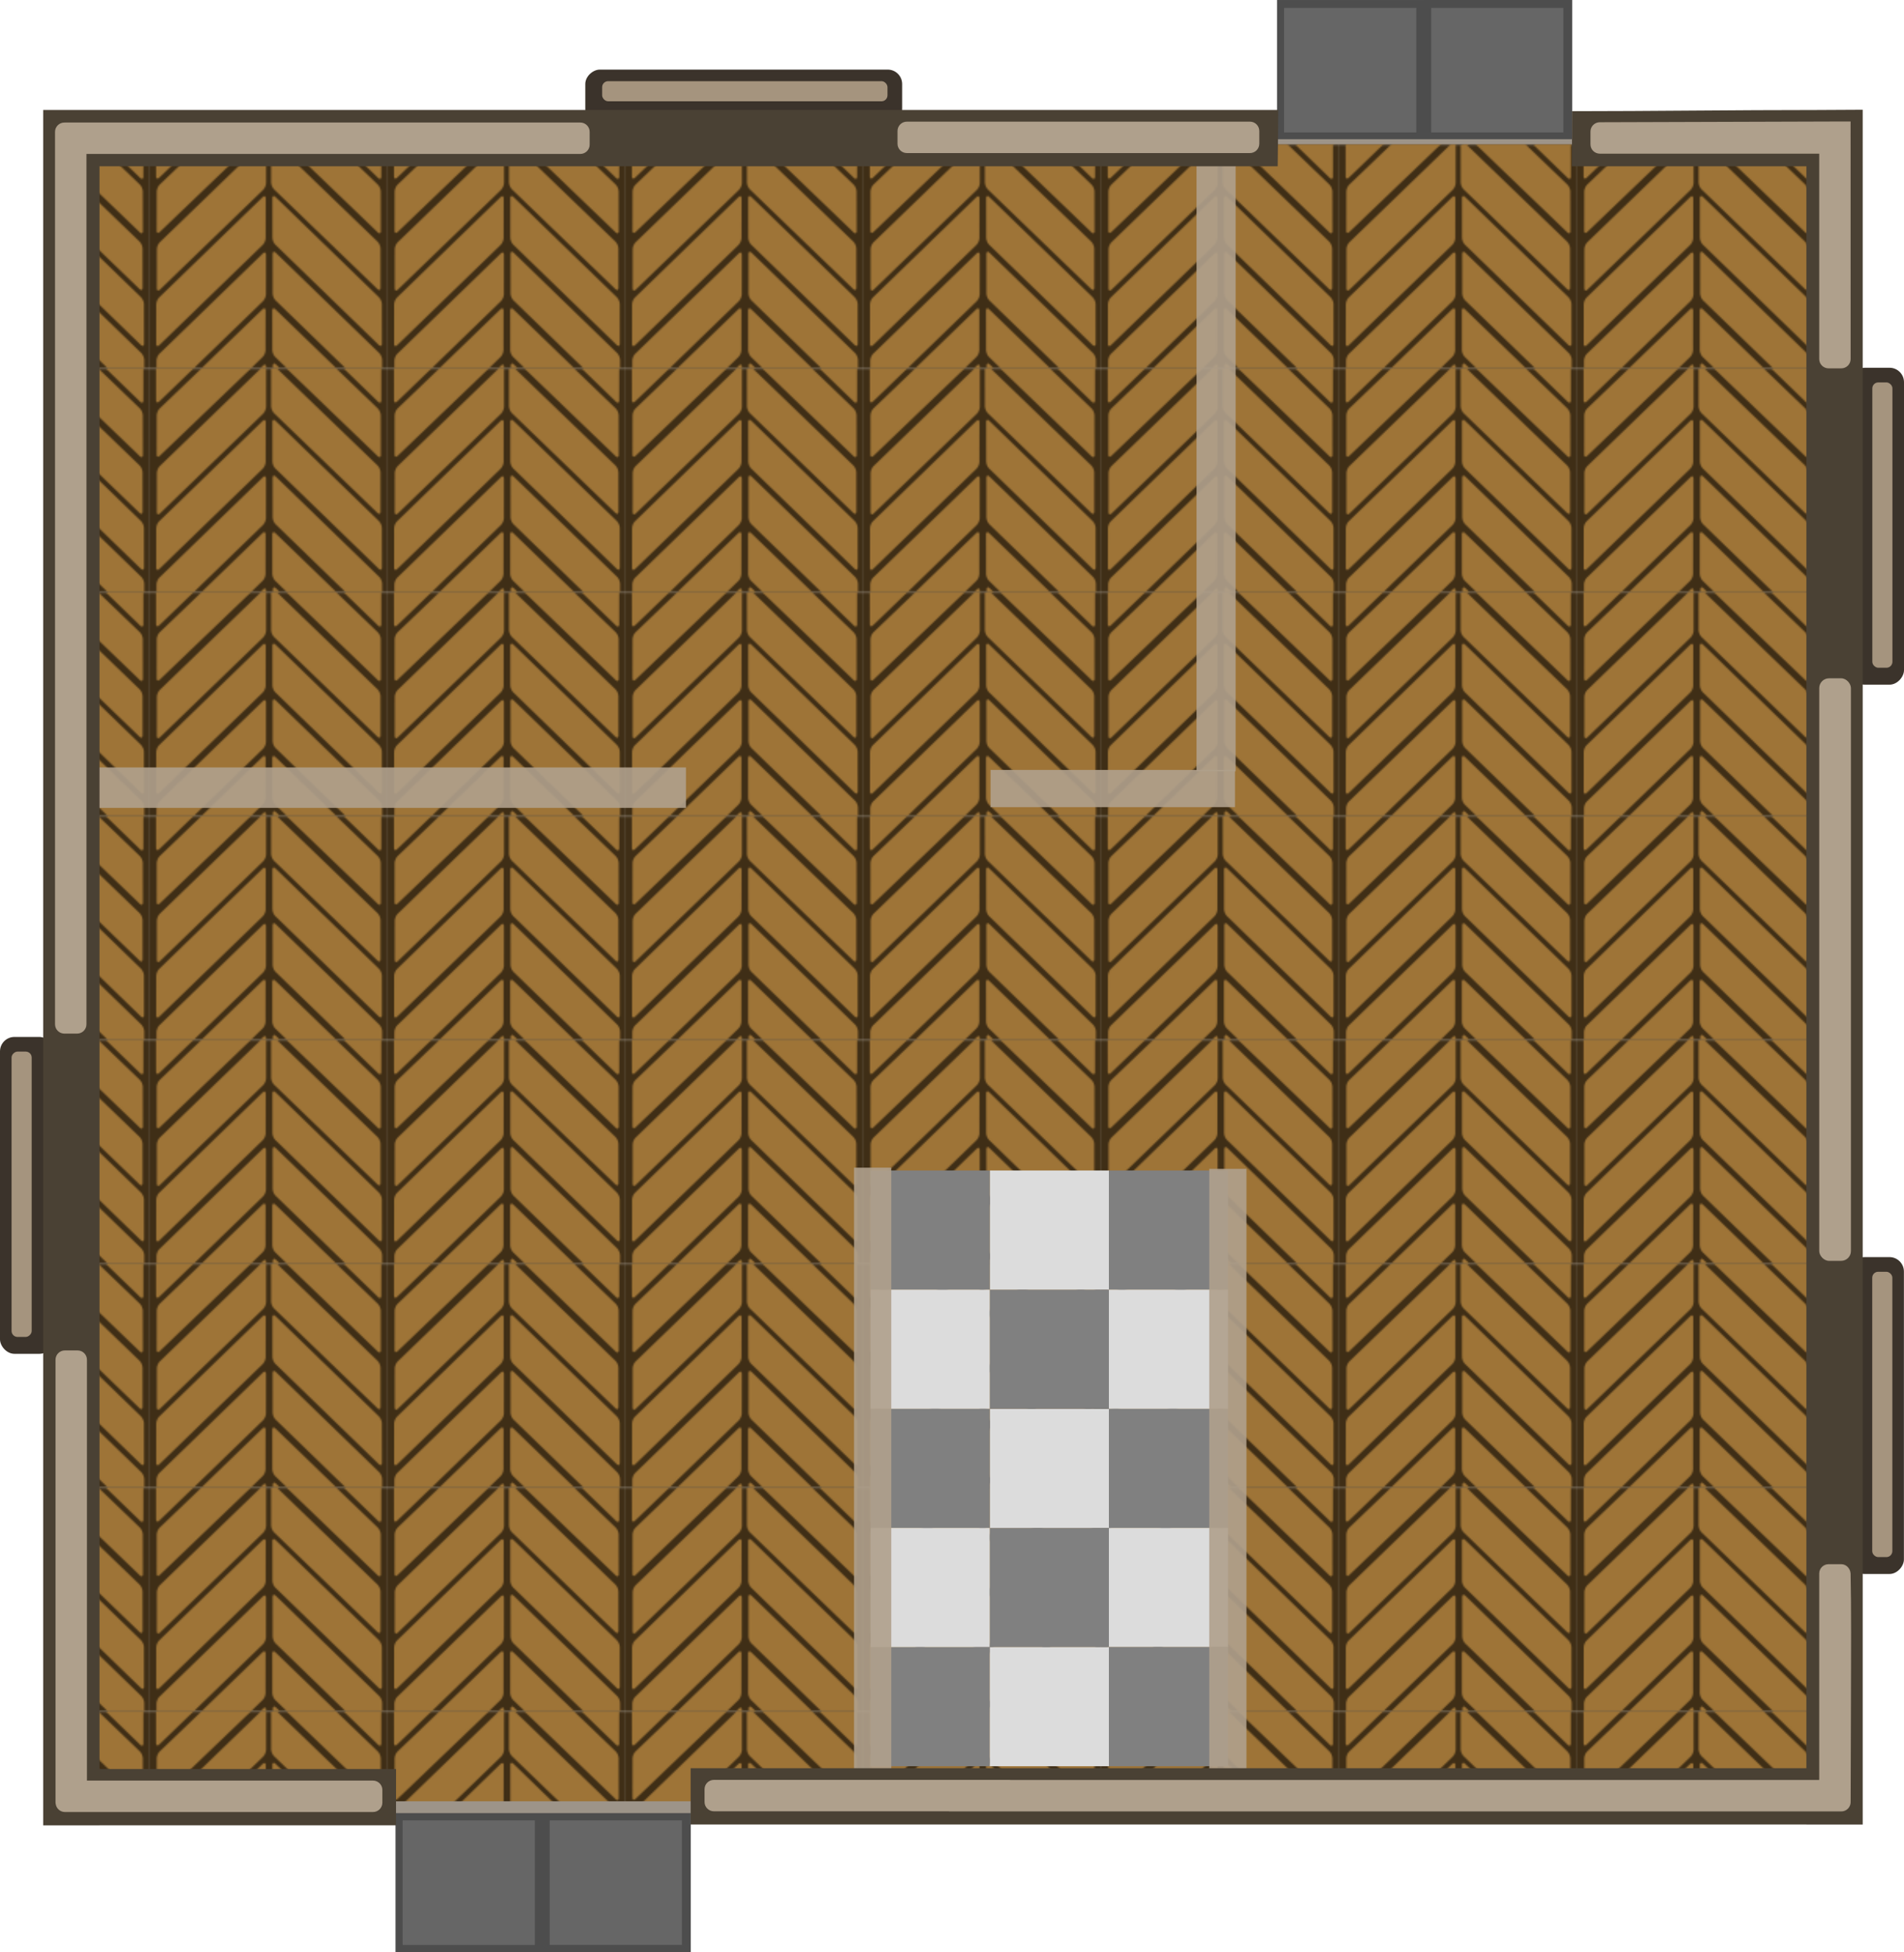<?xml version="1.0" encoding="UTF-8" standalone="no"?>
<svg
   xmlns:dc="http://purl.org/dc/elements/1.1/"
   xmlns:cc="http://creativecommons.org/ns#"
   xmlns:rdf="http://www.w3.org/1999/02/22-rdf-syntax-ns#"
   xmlns:svg="http://www.w3.org/2000/svg"
   xmlns="http://www.w3.org/2000/svg"
   xmlns:xlink="http://www.w3.org/1999/xlink"
   xmlns:sodipodi="http://sodipodi.sourceforge.net/DTD/sodipodi-0.dtd"
   xmlns:inkscape="http://www.inkscape.org/namespaces/inkscape"
   width="353.977mm"
   height="362.91mm"
   viewBox="0 0 353.977 362.91"
   version="1.1"
   id="svg8"
   sodipodi:docname="house_floor_small.svg"
   inkscape:export-filename="C:\Users\paaxy\Downloads\house_floor_small.svg.png"
   inkscape:export-xdpi="96"
   inkscape:export-ydpi="96"
   inkscape:version="1.0.1 (3bc2e813f5, 2020-09-07)">
  <defs
     id="defs2">
    <pattern
       id="a"
       patternTransform="matrix(0.291,0,0,0.291,-311.005,1432.178)"
       preserveAspectRatio="xMidYMid"
       x="-41"
       xlink:href="#c"
       y="-10" />
    <pattern
       id="c"
       height="142.575"
       patternTransform="translate(-499.613 1164.347)"
       patternUnits="userSpaceOnUse"
       preserveAspectRatio="xMidYMid"
       width="151.958">
      <g
         clip-path="url(#b)"
         transform="matrix(.421 0 0 .421 732.011 -519.318)"
         id="g36">
        <rect
           fill="#3f2e16"
           height="348.012"
           ry="0"
           stroke-width="1.27"
           width="361.027"
           x="-1739.135"
           y="1233.82"
           id="rect6" />
        <rect
           fill="#9e7437"
           height="72.188"
           ry="6.131"
           stroke-width="2.018"
           transform="matrix(.719 -.695 -.001 1 0 0)"
           width="230.656"
           x="-2404.088"
           y="-285.465"
           id="rect8" />
        <rect
           fill="#9e7437"
           height="72.164"
           ry="6.07"
           stroke-width="2.001"
           transform="matrix(.722 -.692 -.002 1 0 0)"
           width="230.752"
           x="-2394.959"
           y="-359.383"
           id="rect10" />
        <rect
           fill="#9e7437"
           height="73.285"
           ry="6.164"
           stroke-width="2.032"
           transform="matrix(.72 -.694 .001 1 0 0)"
           width="234.379"
           x="-2401.479"
           y="-452.159"
           id="rect12" />
        <rect
           fill="#9e7437"
           height="72.722"
           ry="6.117"
           stroke-width="2.011"
           transform="matrix(.718 -.696 -.001 1 0 0)"
           width="231.481"
           x="-2408.639"
           y="-207.263"
           id="rect14" />
        <rect
           fill="#9e7437"
           height="72.722"
           ry="6.117"
           stroke-width="2.012"
           transform="matrix(.718 -.696 -.001 1 0 0)"
           width="231.541"
           x="-2408.035"
           y="-121.395"
           id="rect16" />
        <rect
           fill="#9e7437"
           height="72.722"
           ry="6.117"
           stroke-width="2.013"
           transform="matrix(.719 -.695 -.001 1 0 0)"
           width="231.795"
           x="-2405.951"
           y="-32.8"
           id="rect18" />
        <rect
           fill="#9e7437"
           height="72.449"
           ry="6.094"
           stroke-width="2.006"
           transform="matrix(.719 -.695 -.001 1 0 0)"
           width="231.056"
           x="-2403.991"
           y="53.504"
           id="rect20" />
        <rect
           fill="#9e7437"
           height="72.158"
           ry="6.129"
           stroke-width="2.018"
           transform="matrix(-.72 -.694 .001 1 0 0)"
           width="230.677"
           x="1932.747"
           y="2725.837"
           id="rect22" />
        <rect
           fill="#9e7437"
           height="72.722"
           ry="6.117"
           stroke-width="2.015"
           transform="matrix(-.721 -.693 .002 1 0 0)"
           width="232.272"
           x="1933.076"
           y="2637.564"
           id="rect24" />
        <rect
           fill="#9e7437"
           height="73.519"
           ry="6.184"
           stroke-width="2.037"
           transform="matrix(-.719 -.695 -.001 1 0 0)"
           width="234.735"
           x="1926.342"
           y="2553.433"
           id="rect26" />
        <rect
           fill="#9e7437"
           height="72.722"
           ry="6.117"
           stroke-width="2.011"
           transform="matrix(-.718 -.696 .001 1 0 0)"
           width="231.481"
           x="1935.363"
           y="2815.9"
           id="rect28" />
        <rect
           fill="#9e7437"
           height="72.722"
           ry="6.117"
           stroke-width="2.012"
           transform="matrix(-.718 -.696 .001 1 0 0)"
           width="231.541"
           x="1934.907"
           y="2900.244"
           id="rect30" />
        <rect
           fill="#9e7437"
           height="72.722"
           ry="6.117"
           stroke-width="2.013"
           transform="matrix(-.719 -.695 .001 1 0 0)"
           width="231.795"
           x="1932.534"
           y="2982.43"
           id="rect32" />
        <rect
           fill="#9e7437"
           height="72.449"
           ry="6.094"
           stroke-width="2.006"
           transform="matrix(-.719 -.695 .001 1 0 0)"
           width="231.056"
           x="1932.156"
           y="3065.37"
           id="rect34" />
      </g>
    </pattern>
    <pattern
       id="a-1"
       patternTransform="matrix(0.291,0,0,0.291,-311.005,1432.178)"
       preserveAspectRatio="xMidYMid"
       x="-41"
       xlink:href="#c-4"
       y="-10" />
    <pattern
       id="c-4"
       height="142.575"
       patternTransform="translate(-499.613 1164.347)"
       patternUnits="userSpaceOnUse"
       preserveAspectRatio="xMidYMid"
       width="151.958">
      <g
         clip-path="url(#b)"
         transform="matrix(.421 0 0 .421 732.011 -519.318)"
         id="g36-20">
        <rect
           fill="#3f2e16"
           height="348.012"
           ry="0"
           stroke-width="1.27"
           width="361.027"
           x="-1739.135"
           y="1233.82"
           id="rect6-4" />
        <rect
           fill="#9e7437"
           height="72.188"
           ry="6.131"
           stroke-width="2.018"
           transform="matrix(.719 -.695 -.001 1 0 0)"
           width="230.656"
           x="-2404.088"
           y="-285.465"
           id="rect8-3" />
        <rect
           fill="#9e7437"
           height="72.164"
           ry="6.07"
           stroke-width="2.001"
           transform="matrix(.722 -.692 -.002 1 0 0)"
           width="230.752"
           x="-2394.959"
           y="-359.383"
           id="rect10-7" />
        <rect
           fill="#9e7437"
           height="73.285"
           ry="6.164"
           stroke-width="2.032"
           transform="matrix(.72 -.694 .001 1 0 0)"
           width="234.379"
           x="-2401.479"
           y="-452.159"
           id="rect12-7" />
        <rect
           fill="#9e7437"
           height="72.722"
           ry="6.117"
           stroke-width="2.011"
           transform="matrix(.718 -.696 -.001 1 0 0)"
           width="231.481"
           x="-2408.639"
           y="-207.263"
           id="rect14-4" />
        <rect
           fill="#9e7437"
           height="72.722"
           ry="6.117"
           stroke-width="2.012"
           transform="matrix(.718 -.696 -.001 1 0 0)"
           width="231.541"
           x="-2408.035"
           y="-121.395"
           id="rect16-7" />
        <rect
           fill="#9e7437"
           height="72.722"
           ry="6.117"
           stroke-width="2.013"
           transform="matrix(.719 -.695 -.001 1 0 0)"
           width="231.795"
           x="-2405.951"
           y="-32.8"
           id="rect18-5" />
        <rect
           fill="#9e7437"
           height="72.449"
           ry="6.094"
           stroke-width="2.006"
           transform="matrix(.719 -.695 -.001 1 0 0)"
           width="231.056"
           x="-2403.991"
           y="53.504"
           id="rect20-2" />
        <rect
           fill="#9e7437"
           height="72.158"
           ry="6.129"
           stroke-width="2.018"
           transform="matrix(-.72 -.694 .001 1 0 0)"
           width="230.677"
           x="1932.747"
           y="2725.837"
           id="rect22-9" />
        <rect
           fill="#9e7437"
           height="72.722"
           ry="6.117"
           stroke-width="2.015"
           transform="matrix(-.721 -.693 .002 1 0 0)"
           width="232.272"
           x="1933.076"
           y="2637.564"
           id="rect24-5" />
        <rect
           fill="#9e7437"
           height="73.519"
           ry="6.184"
           stroke-width="2.037"
           transform="matrix(-.719 -.695 -.001 1 0 0)"
           width="234.735"
           x="1926.342"
           y="2553.433"
           id="rect26-0" />
        <rect
           fill="#9e7437"
           height="72.722"
           ry="6.117"
           stroke-width="2.011"
           transform="matrix(-.718 -.696 .001 1 0 0)"
           width="231.481"
           x="1935.363"
           y="2815.9"
           id="rect28-0" />
        <rect
           fill="#9e7437"
           height="72.722"
           ry="6.117"
           stroke-width="2.012"
           transform="matrix(-.718 -.696 .001 1 0 0)"
           width="231.541"
           x="1934.907"
           y="2900.244"
           id="rect30-3" />
        <rect
           fill="#9e7437"
           height="72.722"
           ry="6.117"
           stroke-width="2.013"
           transform="matrix(-.719 -.695 .001 1 0 0)"
           width="231.795"
           x="1932.534"
           y="2982.43"
           id="rect32-8" />
        <rect
           fill="#9e7437"
           height="72.449"
           ry="6.094"
           stroke-width="2.006"
           transform="matrix(-.719 -.695 .001 1 0 0)"
           width="231.056"
           x="1932.156"
           y="3065.37"
           id="rect34-61" />
      </g>
    </pattern>
    <pattern
       id="a-2"
       patternTransform="matrix(0.291,0,0,0.291,-311.005,1432.178)"
       preserveAspectRatio="xMidYMid"
       x="-41"
       xlink:href="#c-0"
       y="-10" />
    <pattern
       id="c-0"
       height="142.575"
       patternTransform="translate(-499.613 1164.347)"
       patternUnits="userSpaceOnUse"
       preserveAspectRatio="xMidYMid"
       width="151.958">
      <g
         clip-path="url(#b)"
         transform="matrix(.421 0 0 .421 732.011 -519.318)"
         id="g36-2">
        <rect
           fill="#3f2e16"
           height="348.012"
           ry="0"
           stroke-width="1.27"
           width="361.027"
           x="-1739.135"
           y="1233.82"
           id="rect6-8" />
        <rect
           fill="#9e7437"
           height="72.188"
           ry="6.131"
           stroke-width="2.018"
           transform="matrix(.719 -.695 -.001 1 0 0)"
           width="230.656"
           x="-2404.088"
           y="-285.465"
           id="rect8-5" />
        <rect
           fill="#9e7437"
           height="72.164"
           ry="6.07"
           stroke-width="2.001"
           transform="matrix(.722 -.692 -.002 1 0 0)"
           width="230.752"
           x="-2394.959"
           y="-359.383"
           id="rect10-2" />
        <rect
           fill="#9e7437"
           height="73.285"
           ry="6.164"
           stroke-width="2.032"
           transform="matrix(.72 -.694 .001 1 0 0)"
           width="234.379"
           x="-2401.479"
           y="-452.159"
           id="rect12-3" />
        <rect
           fill="#9e7437"
           height="72.722"
           ry="6.117"
           stroke-width="2.011"
           transform="matrix(.718 -.696 -.001 1 0 0)"
           width="231.481"
           x="-2408.639"
           y="-207.263"
           id="rect14-2" />
        <rect
           fill="#9e7437"
           height="72.722"
           ry="6.117"
           stroke-width="2.012"
           transform="matrix(.718 -.696 -.001 1 0 0)"
           width="231.541"
           x="-2408.035"
           y="-121.395"
           id="rect16-2" />
        <rect
           fill="#9e7437"
           height="72.722"
           ry="6.117"
           stroke-width="2.013"
           transform="matrix(.719 -.695 -.001 1 0 0)"
           width="231.795"
           x="-2405.951"
           y="-32.8"
           id="rect18-3" />
        <rect
           fill="#9e7437"
           height="72.449"
           ry="6.094"
           stroke-width="2.006"
           transform="matrix(.719 -.695 -.001 1 0 0)"
           width="231.056"
           x="-2403.991"
           y="53.504"
           id="rect20-7" />
        <rect
           fill="#9e7437"
           height="72.158"
           ry="6.129"
           stroke-width="2.018"
           transform="matrix(-.72 -.694 .001 1 0 0)"
           width="230.677"
           x="1932.747"
           y="2725.837"
           id="rect22-6" />
        <rect
           fill="#9e7437"
           height="72.722"
           ry="6.117"
           stroke-width="2.015"
           transform="matrix(-.721 -.693 .002 1 0 0)"
           width="232.272"
           x="1933.076"
           y="2637.564"
           id="rect24-3" />
        <rect
           fill="#9e7437"
           height="73.519"
           ry="6.184"
           stroke-width="2.037"
           transform="matrix(-.719 -.695 -.001 1 0 0)"
           width="234.735"
           x="1926.342"
           y="2553.433"
           id="rect26-5" />
        <rect
           fill="#9e7437"
           height="72.722"
           ry="6.117"
           stroke-width="2.011"
           transform="matrix(-.718 -.696 .001 1 0 0)"
           width="231.481"
           x="1935.363"
           y="2815.9"
           id="rect28-3" />
        <rect
           fill="#9e7437"
           height="72.722"
           ry="6.117"
           stroke-width="2.012"
           transform="matrix(-.718 -.696 .001 1 0 0)"
           width="231.541"
           x="1934.907"
           y="2900.244"
           id="rect30-0" />
        <rect
           fill="#9e7437"
           height="72.722"
           ry="6.117"
           stroke-width="2.013"
           transform="matrix(-.719 -.695 .001 1 0 0)"
           width="231.795"
           x="1932.534"
           y="2982.43"
           id="rect32-1" />
        <rect
           fill="#9e7437"
           height="72.449"
           ry="6.094"
           stroke-width="2.006"
           transform="matrix(-.719 -.695 .001 1 0 0)"
           width="231.056"
           x="1932.156"
           y="3065.37"
           id="rect34-6" />
      </g>
    </pattern>
    <pattern
       id="a-4"
       patternTransform="matrix(0.291,0,0,0.291,-311.005,1432.178)"
       preserveAspectRatio="xMidYMid"
       x="-41"
       xlink:href="#c-9"
       y="-10" />
    <pattern
       id="c-9"
       height="142.575"
       patternTransform="translate(-499.613 1164.347)"
       patternUnits="userSpaceOnUse"
       preserveAspectRatio="xMidYMid"
       width="151.958">
      <g
         clip-path="url(#b)"
         transform="matrix(.421 0 0 .421 732.011 -519.318)"
         id="g36-24">
        <rect
           fill="#3f2e16"
           height="348.012"
           ry="0"
           stroke-width="1.27"
           width="361.027"
           x="-1739.135"
           y="1233.82"
           id="rect6-5" />
        <rect
           fill="#9e7437"
           height="72.188"
           ry="6.131"
           stroke-width="2.018"
           transform="matrix(.719 -.695 -.001 1 0 0)"
           width="230.656"
           x="-2404.088"
           y="-285.465"
           id="rect8-1" />
        <rect
           fill="#9e7437"
           height="72.164"
           ry="6.07"
           stroke-width="2.001"
           transform="matrix(.722 -.692 -.002 1 0 0)"
           width="230.752"
           x="-2394.959"
           y="-359.383"
           id="rect10-8" />
        <rect
           fill="#9e7437"
           height="73.285"
           ry="6.164"
           stroke-width="2.032"
           transform="matrix(.72 -.694 .001 1 0 0)"
           width="234.379"
           x="-2401.479"
           y="-452.159"
           id="rect12-8" />
        <rect
           fill="#9e7437"
           height="72.722"
           ry="6.117"
           stroke-width="2.011"
           transform="matrix(.718 -.696 -.001 1 0 0)"
           width="231.481"
           x="-2408.639"
           y="-207.263"
           id="rect14-7" />
        <rect
           fill="#9e7437"
           height="72.722"
           ry="6.117"
           stroke-width="2.012"
           transform="matrix(.718 -.696 -.001 1 0 0)"
           width="231.541"
           x="-2408.035"
           y="-121.395"
           id="rect16-1" />
        <rect
           fill="#9e7437"
           height="72.722"
           ry="6.117"
           stroke-width="2.013"
           transform="matrix(.719 -.695 -.001 1 0 0)"
           width="231.795"
           x="-2405.951"
           y="-32.8"
           id="rect18-4" />
        <rect
           fill="#9e7437"
           height="72.449"
           ry="6.094"
           stroke-width="2.006"
           transform="matrix(.719 -.695 -.001 1 0 0)"
           width="231.056"
           x="-2403.991"
           y="53.504"
           id="rect20-0" />
        <rect
           fill="#9e7437"
           height="72.158"
           ry="6.129"
           stroke-width="2.018"
           transform="matrix(-.72 -.694 .001 1 0 0)"
           width="230.677"
           x="1932.747"
           y="2725.837"
           id="rect22-7" />
        <rect
           fill="#9e7437"
           height="72.722"
           ry="6.117"
           stroke-width="2.015"
           transform="matrix(-.721 -.693 .002 1 0 0)"
           width="232.272"
           x="1933.076"
           y="2637.564"
           id="rect24-4" />
        <rect
           fill="#9e7437"
           height="73.519"
           ry="6.184"
           stroke-width="2.037"
           transform="matrix(-.719 -.695 -.001 1 0 0)"
           width="234.735"
           x="1926.342"
           y="2553.433"
           id="rect26-3" />
        <rect
           fill="#9e7437"
           height="72.722"
           ry="6.117"
           stroke-width="2.011"
           transform="matrix(-.718 -.696 .001 1 0 0)"
           width="231.481"
           x="1935.363"
           y="2815.9"
           id="rect28-5" />
        <rect
           fill="#9e7437"
           height="72.722"
           ry="6.117"
           stroke-width="2.012"
           transform="matrix(-.718 -.696 .001 1 0 0)"
           width="231.541"
           x="1934.907"
           y="2900.244"
           id="rect30-2" />
        <rect
           fill="#9e7437"
           height="72.722"
           ry="6.117"
           stroke-width="2.013"
           transform="matrix(-.719 -.695 .001 1 0 0)"
           width="231.795"
           x="1932.534"
           y="2982.43"
           id="rect32-4" />
        <rect
           fill="#9e7437"
           height="72.449"
           ry="6.094"
           stroke-width="2.006"
           transform="matrix(-.719 -.695 .001 1 0 0)"
           width="231.056"
           x="1932.156"
           y="3065.37"
           id="rect34-0" />
      </g>
    </pattern>
    <pattern
       id="a-8"
       patternTransform="matrix(0.291,0,0,0.291,-311.005,1432.178)"
       preserveAspectRatio="xMidYMid"
       x="-41"
       xlink:href="#c-3"
       y="-10" />
    <pattern
       id="c-3"
       height="142.575"
       patternTransform="translate(-499.613 1164.347)"
       patternUnits="userSpaceOnUse"
       preserveAspectRatio="xMidYMid"
       width="151.958">
      <g
         clip-path="url(#b)"
         transform="matrix(.421 0 0 .421 732.011 -519.318)"
         id="g36-4">
        <rect
           fill="#3f2e16"
           height="348.012"
           ry="0"
           stroke-width="1.27"
           width="361.027"
           x="-1739.135"
           y="1233.82"
           id="rect6-9" />
        <rect
           fill="#9e7437"
           height="72.188"
           ry="6.131"
           stroke-width="2.018"
           transform="matrix(.719 -.695 -.001 1 0 0)"
           width="230.656"
           x="-2404.088"
           y="-285.465"
           id="rect8-3-0" />
        <rect
           fill="#9e7437"
           height="72.164"
           ry="6.07"
           stroke-width="2.001"
           transform="matrix(.722 -.692 -.002 1 0 0)"
           width="230.752"
           x="-2394.959"
           y="-359.383"
           id="rect10-1" />
        <rect
           fill="#9e7437"
           height="73.285"
           ry="6.164"
           stroke-width="2.032"
           transform="matrix(.72 -.694 .001 1 0 0)"
           width="234.379"
           x="-2401.479"
           y="-452.159"
           id="rect12-7-7" />
        <rect
           fill="#9e7437"
           height="72.722"
           ry="6.117"
           stroke-width="2.011"
           transform="matrix(.718 -.696 -.001 1 0 0)"
           width="231.481"
           x="-2408.639"
           y="-207.263"
           id="rect14-8" />
        <rect
           fill="#9e7437"
           height="72.722"
           ry="6.117"
           stroke-width="2.012"
           transform="matrix(.718 -.696 -.001 1 0 0)"
           width="231.541"
           x="-2408.035"
           y="-121.395"
           id="rect16-3" />
        <rect
           fill="#9e7437"
           height="72.722"
           ry="6.117"
           stroke-width="2.013"
           transform="matrix(.719 -.695 -.001 1 0 0)"
           width="231.795"
           x="-2405.951"
           y="-32.8"
           id="rect18-7" />
        <rect
           fill="#9e7437"
           height="72.449"
           ry="6.094"
           stroke-width="2.006"
           transform="matrix(.719 -.695 -.001 1 0 0)"
           width="231.056"
           x="-2403.991"
           y="53.504"
           id="rect20-3" />
        <rect
           fill="#9e7437"
           height="72.158"
           ry="6.129"
           stroke-width="2.018"
           transform="matrix(-.72 -.694 .001 1 0 0)"
           width="230.677"
           x="1932.747"
           y="2725.837"
           id="rect22-0" />
        <rect
           fill="#9e7437"
           height="72.722"
           ry="6.117"
           stroke-width="2.015"
           transform="matrix(-.721 -.693 .002 1 0 0)"
           width="232.272"
           x="1933.076"
           y="2637.564"
           id="rect24-8" />
        <rect
           fill="#9e7437"
           height="73.519"
           ry="6.184"
           stroke-width="2.037"
           transform="matrix(-.719 -.695 -.001 1 0 0)"
           width="234.735"
           x="1926.342"
           y="2553.433"
           id="rect26-9" />
        <rect
           fill="#9e7437"
           height="72.722"
           ry="6.117"
           stroke-width="2.011"
           transform="matrix(-.718 -.696 .001 1 0 0)"
           width="231.481"
           x="1935.363"
           y="2815.9"
           id="rect28-2" />
        <rect
           fill="#9e7437"
           height="72.722"
           ry="6.117"
           stroke-width="2.012"
           transform="matrix(-.718 -.696 .001 1 0 0)"
           width="231.541"
           x="1934.907"
           y="2900.244"
           id="rect30-9" />
        <rect
           fill="#9e7437"
           height="72.722"
           ry="6.117"
           stroke-width="2.013"
           transform="matrix(-.719 -.695 .001 1 0 0)"
           width="231.795"
           x="1932.534"
           y="2982.43"
           id="rect32-8-6" />
        <rect
           fill="#9e7437"
           height="72.449"
           ry="6.094"
           stroke-width="2.006"
           transform="matrix(-.719 -.695 .001 1 0 0)"
           width="231.056"
           x="1932.156"
           y="3065.37"
           id="rect34-8" />
      </g>
    </pattern>
  </defs>
  <sodipodi:namedview
     id="base"
     pagecolor="#ffffff"
     bordercolor="#666666"
     borderopacity="1.0"
     inkscape:pageopacity="0.0"
     inkscape:pageshadow="2"
     inkscape:zoom="0.35"
     inkscape:cx="638.42421"
     inkscape:cy="1316.4958"
     inkscape:document-units="mm"
     inkscape:current-layer="layer1"
     inkscape:document-rotation="0"
     showgrid="false"
     inkscape:window-width="1267"
     inkscape:window-height="1198"
     inkscape:window-x="104"
     inkscape:window-y="104"
     inkscape:window-maximized="0"
     fit-margin-top="0"
     fit-margin-left="0"
     fit-margin-right="0"
     fit-margin-bottom="0" />
  <g
     inkscape:label="Layer 1"
     inkscape:groupmode="layer"
     id="layer1"
     transform="translate(52.257,-20.384)">
    <g
       id="g968"
       transform="translate(18.333,23.255)">
      <g
         id="g141716"
         style="display:inline"
         inkscape:label="floor"
         transform="translate(-73.638,9.654)">
        <g
           id="g2879"
           transform="translate(54.517,18.361)"
           style="display:inline">
          <rect
             style="fill:#4d4d4d;stroke-width:0.482;stroke-opacity:0.576;paint-order:markers stroke fill;stop-color:#000000"
             id="rect2815"
             width="27.542"
             height="25.948"
             x="22.065"
             y="306.075" />
          <rect
             style="display:inline;fill:#666666;stroke-width:0.43;stroke-opacity:0.576;paint-order:markers stroke fill;stop-color:#000000"
             id="rect2815-5"
             width="24.573"
             height="23.151"
             x="23.387"
             y="307.542" />
        </g>
        <g
           id="g2883"
           style="display:inline"
           transform="translate(54.517,18.259)">
          <rect
             style="display:inline;fill:#4d4d4d;stroke-width:0.482;stroke-opacity:0.576;paint-order:markers stroke fill;stop-color:#000000"
             id="rect2815-7"
             width="27.542"
             height="25.948"
             x="49.405"
             y="306.176" />
          <rect
             style="display:inline;fill:#666666;stroke-width:0.43;stroke-opacity:0.576;paint-order:markers stroke fill;stop-color:#000000"
             id="rect2815-5-1"
             width="24.573"
             height="23.151"
             x="50.728"
             y="307.643" />
        </g>
        <g
           id="g2879-4"
           transform="translate(218.398,-318.599)"
           style="display:inline">
          <rect
             style="fill:#4d4d4d;stroke-width:0.482;stroke-opacity:0.576;paint-order:markers stroke fill;stop-color:#000000"
             id="rect2815-8"
             width="27.542"
             height="25.948"
             x="22.065"
             y="306.075" />
          <rect
             style="display:inline;fill:#666666;stroke-width:0.43;stroke-opacity:0.576;paint-order:markers stroke fill;stop-color:#000000"
             id="rect2815-5-3"
             width="24.573"
             height="23.151"
             x="23.387"
             y="307.542" />
        </g>
        <g
           id="g2883-7"
           style="display:inline"
           transform="translate(218.398,-318.701)">
          <rect
             style="display:inline;fill:#4d4d4d;stroke-width:0.482;stroke-opacity:0.576;paint-order:markers stroke fill;stop-color:#000000"
             id="rect2815-7-3"
             width="27.542"
             height="25.948"
             x="49.405"
             y="306.176" />
          <rect
             style="display:inline;fill:#666666;stroke-width:0.43;stroke-opacity:0.576;paint-order:markers stroke fill;stop-color:#000000"
             id="rect2815-5-1-2"
             width="24.573"
             height="23.151"
             x="50.728"
             y="307.643" />
        </g>
        <rect
           fill="#9d9489"
           height="311.193"
           stroke-width="1.808"
           width="331.557"
           x="12.472"
           y="13.357"
           id="rect41" />
        <rect
           fill="url(#a)"
           height="308.073"
           width="328.061"
           x="13.755"
           y="14.282"
           id="rect43"
           style="fill:url(#a-8);stroke-width:1.164" />
        <rect
           style="display:inline;fill:#808080;fill-opacity:1;stroke:none;stroke-width:0.463;stroke-linecap:round;stroke-linejoin:round"
           id="rect4472"
           width="22.151"
           height="22.151"
           x="154.689"
           y="231.125"
           transform="translate(54.517,18.259)" />
        <rect
           style="display:inline;fill:#808080;fill-opacity:1;stroke:none;stroke-width:0.463;stroke-linecap:round;stroke-linejoin:round"
           id="rect4474"
           width="22.151"
           height="22.151"
           x="132.538"
           y="253.276"
           transform="translate(54.517,18.259)" />
        <rect
           style="display:inline;fill:#dcdcdc;fill-opacity:1;stroke:none;stroke-width:0.463;stroke-linecap:round;stroke-linejoin:round"
           id="rect4476"
           width="22.151"
           height="22.151"
           x="154.689"
           y="253.276"
           transform="translate(54.517,18.259)" />
        <rect
           fill-opacity="0.906"
           height="6.917"
           stroke-width="0.315"
           transform="rotate(180,27.258,9.13)"
           width="45.442"
           x="-178.131"
           y="-119.27"
           id="rect129"
           style="display:inline;fill:#afa08c" />
        <rect
           fill-opacity="0.906"
           height="7.266"
           stroke-width="0.512"
           transform="rotate(90,18.129,36.388)"
           width="114.437"
           x="-1.824"
           y="-178.25"
           id="rect131"
           style="display:inline;fill:#afa08c" />
        <rect
           style="display:inline;fill:#dcdcdc;fill-opacity:1;stroke:none;stroke-width:0.463;stroke-linecap:round;stroke-linejoin:round"
           id="rect4478"
           width="22.151"
           height="22.151"
           x="132.538"
           y="231.125"
           transform="translate(54.517,18.259)" />
        <rect
           style="display:inline;fill:#808080;fill-opacity:1;stroke:none;stroke-width:0.463;stroke-linecap:round;stroke-linejoin:round"
           id="rect4482"
           width="22.151"
           height="22.151"
           x="110.387"
           y="231.125"
           transform="translate(54.517,18.259)" />
        <rect
           style="display:inline;fill:#808080;fill-opacity:1;stroke:none;stroke-width:0.463;stroke-linecap:round;stroke-linejoin:round"
           id="rect4484-6"
           width="22.151"
           height="22.151"
           x="110.387"
           y="275.427"
           transform="translate(54.517,18.259)" />
        <rect
           style="display:inline;fill:#dcdcdc;fill-opacity:1;stroke:none;stroke-width:0.463;stroke-linecap:round;stroke-linejoin:round"
           id="rect4486"
           width="22.151"
           height="22.151"
           x="110.387"
           y="253.276"
           transform="translate(54.517,18.259)" />
        <rect
           style="display:inline;fill:#808080;fill-opacity:1;stroke:none;stroke-width:0.463;stroke-linecap:round;stroke-linejoin:round"
           id="rect4492"
           width="22.151"
           height="22.151"
           x="154.689"
           y="186.823"
           transform="translate(54.517,18.259)" />
        <rect
           style="display:inline;fill:#808080;fill-opacity:1;stroke:none;stroke-width:0.463;stroke-linecap:round;stroke-linejoin:round"
           id="rect4494"
           width="22.151"
           height="22.151"
           x="132.538"
           y="208.974"
           transform="translate(54.517,18.259)" />
        <rect
           style="display:inline;fill:#dcdcdc;fill-opacity:1;stroke:none;stroke-width:0.463;stroke-linecap:round;stroke-linejoin:round"
           id="rect4496"
           width="22.151"
           height="22.151"
           x="154.689"
           y="208.974"
           transform="translate(54.517,18.259)" />
        <rect
           style="display:inline;fill:#dcdcdc;fill-opacity:1;stroke:none;stroke-width:0.463;stroke-linecap:round;stroke-linejoin:round"
           id="rect4498"
           width="22.151"
           height="22.151"
           x="132.538"
           y="186.823"
           transform="translate(54.517,18.259)" />
        <rect
           style="display:inline;fill:#808080;fill-opacity:1;stroke:none;stroke-width:0.463;stroke-linecap:round;stroke-linejoin:round"
           id="rect4502"
           width="22.151"
           height="22.151"
           x="110.387"
           y="186.823"
           transform="translate(54.517,18.259)" />
        <rect
           style="display:inline;fill:#dcdcdc;fill-opacity:1;stroke:none;stroke-width:0.463;stroke-linecap:round;stroke-linejoin:round"
           id="rect4506"
           width="22.151"
           height="22.151"
           x="110.387"
           y="208.974"
           transform="translate(54.517,18.259)" />
        <rect
           style="display:inline;fill:#dcdcdc;fill-opacity:1;stroke:none;stroke-width:0.463;stroke-linecap:round;stroke-linejoin:round"
           id="rect4508-5"
           width="22.151"
           height="22.151"
           x="132.538"
           y="275.427"
           transform="translate(54.517,18.259)" />
        <rect
           style="display:inline;fill:#808080;fill-opacity:1;stroke:none;stroke-width:0.463;stroke-linecap:round;stroke-linejoin:round"
           id="rect4484-9"
           width="22.151"
           height="22.151"
           x="154.689"
           y="275.427"
           transform="translate(54.517,18.259)" />
        <rect
           fill-opacity="0.906"
           height="7.517"
           stroke-width="0.512"
           transform="rotate(180,27.258,9.13)"
           width="110.64"
           x="-76.058"
           y="-119.408"
           id="rect123"
           style="display:inline;fill:#afa08c" />
        <rect
           fill-opacity="0.906"
           height="6.917"
           stroke-width="0.503"
           transform="rotate(90,18.129,36.388)"
           width="116.007"
           x="186.3"
           y="-114.228"
           id="rect135"
           style="display:inline;fill:#afa08c" />
        <rect
           fill-opacity="0.906"
           height="6.917"
           stroke-width="0.503"
           transform="rotate(90,18.129,36.388)"
           width="116.007"
           x="186.511"
           y="-180.261"
           id="rect135-6"
           style="display:inline;fill:#afa08c" />
      </g>
      <rect
         style="fill:#3b332b;fill-opacity:1;stroke-width:0.97;stroke-linecap:square;stop-color:#000000"
         id="rect296"
         width="9.989"
         height="58.912"
         x="-70.59"
         y="189.907"
         ry="2.686" />
      <rect
         style="display:inline;fill:#a5947e;fill-opacity:1;stroke-width:0.223"
         id="rect18794-7-90-1-7-7-4"
         width="53.047"
         height="3.742"
         x="-245.678"
         y="-68.44"
         ry="1.113"
         transform="rotate(-90)" />
      <rect
         style="fill:#3b332b;fill-opacity:1;stroke-width:0.97;stroke-linecap:square;stop-color:#000000"
         id="rect296-7"
         width="9.989"
         height="58.912"
         x="-283.387"
         y="65.499"
         ry="2.686"
         transform="scale(-1,1)" />
      <rect
         style="display:inline;fill:#a5947e;fill-opacity:1;stroke-width:0.223"
         id="rect18794-7-90-1-7-7-4-1"
         width="53.047"
         height="3.742"
         x="-121.271"
         y="-281.237"
         ry="1.113"
         transform="matrix(0,-1,-1,0,0,0)" />
      <rect
         style="fill:#3b332b;fill-opacity:1;stroke-width:0.97;stroke-linecap:square;stop-color:#000000"
         id="rect296-5"
         width="9.989"
         height="58.912"
         x="-283.371"
         y="230.838"
         ry="2.686"
         transform="scale(-1,1)" />
      <rect
         style="display:inline;fill:#a5947e;fill-opacity:1;stroke-width:0.223"
         id="rect18794-7-90-1-7-7-4-5"
         width="53.047"
         height="3.742"
         x="-286.61"
         y="-281.221"
         ry="1.113"
         transform="matrix(0,-1,-1,0,0,0)" />
      <rect
         style="fill:#3b332b;fill-opacity:1;stroke-width:0.97;stroke-linecap:square;stop-color:#000000"
         id="rect296-8"
         width="9.989"
         height="58.912"
         x="10.068"
         y="-97.131"
         ry="2.686"
         transform="rotate(90)" />
      <rect
         style="display:inline;fill:#a5947e;fill-opacity:1;stroke-width:0.223"
         id="rect18794-7-90-1-7-7-4-2"
         width="53.047"
         height="3.742"
         x="41.359"
         y="12.219"
         ry="1.113" />
      <g
         id="g132513"
         inkscape:label="walls"
         transform="translate(-73.641,10.168)"
         style="display:inline">
        <path
           id="rect18794-2-0-4"
           style="display:inline;fill:#4a4134;fill-opacity:1;stroke-width:0.684;stroke-miterlimit:4;stroke-dasharray:none"
           d="m 21.509,7.408 v 9.623e-4 H 11.08 V 326.319 h 10.47 v -0.009 h 55.127 V 315.84 H 21.55 V 17.879 H 338.88 V 139.069 h 10.47 V 17.893 c 0,0 -4.4e-4,-9.55 -4.4e-4,-10.47 l -3.2e-4,-0.057 -8.839,0.047 c -14.176,-0.007 -31.012,0.217 -45.196,0.218 0,0 -0.013,12.271 -0.013,10.244 l -54.711,0.004 0.117,-10.47 z M 338.879,136.065 v 179.623 H 131.45 v 10.47 h 207.43 v 0.006 h 10.47 v -75.844 h 10e-4 l 0.002,-10.471 h -0.003 V 135.668 Z"
           sodipodi:nodetypes="cccccccccccccccccsccccccccccccccccc" />
        <path
           id="rect18794-7"
           style="display:inline;fill:#afa08c;fill-opacity:1;stroke-width:0.298"
           d="m 171.647,9.578 c -0.963,0 -1.738,0.775 -1.738,1.738 v 2.365 c 0,0.963 0.775,1.738 1.738,1.738 h 63.785 c 0.963,0 1.738,-0.775 1.738,-1.738 v -2.365 c 0,-0.963 -0.775,-1.738 -1.738,-1.738 z M 300.478,9.689 c -0.963,0 -1.738,0.775 -1.738,1.738 v 2.365 c 0,0.963 0.775,1.738 1.738,1.738 h 40.787 V 53.704 c 0,0.963 0.775,1.738 1.738,1.738 h 2.365 c 0.963,0 1.738,-0.775 1.738,-1.738 l -0.009,-44.095 c -1.045,0.664 -0.019,4.102 0.007,-0.054 -0.075,1.219 0.017,-0.003 10e-6,-0.003 l -3.004,7.66e-5 c 0.103,0.006 -0.003,-2.87e-4 -0.006,-2.87e-4 z M 15.14,9.741 c -0.011,0 -0.021,0.003 -0.032,0.003 h -0.088 c -0.963,0 -1.738,0.775 -1.738,1.738 V 177.382 c 0,0.963 0.775,1.738 1.738,1.738 h 2.365 c 0.963,0 1.738,-0.775 1.738,-1.738 V 15.582 h 91.812 c 0.963,0 1.738,-0.775 1.738,-1.738 v -2.365 c 0,-0.963 -0.775,-1.738 -1.738,-1.738 z M 343.003,277.763 c -0.963,-10e-6 -1.738,0.775 -1.738,1.738 v 38.38 H 190.96 c -0.084,-0.012 -0.169,-0.021 -0.257,-0.021 h -54.93 c -0.963,0 -1.738,0.775 -1.738,1.738 v 2.365 c 0,0.963 0.775,1.738 1.738,1.738 h 43.626 c 0.07,0.009 0.138,0.021 0.21,0.021 h 163.372 c 0.008,1.1e-4 0.015,0.002 0.023,0.002 h 2.365 c 0.963,0 1.738,-0.775 1.738,-1.738 0.112,-34.846 0.122,-34.884 -0.008,-42.477 -0.048,-0.906 -0.767,-1.746 -1.73,-1.746 z M 15.111,238.021 c -0.963,0 -1.738,0.775 -1.738,1.738 v 82.264 c 0,0.134 0.018,0.262 0.046,0.387 0.147,0.812 0.853,1.424 1.708,1.424 h 57.272 c 0.963,0 1.738,-0.775 1.738,-1.738 v -2.365 c 0,-0.963 -0.775,-1.738 -1.738,-1.738 H 19.215 V 239.759 c 0,-0.963 -0.775,-1.738 -1.738,-1.738 z"
           sodipodi:nodetypes="ssssssssscsssccsscccsccccssssssscsssscssccssssscscssccssssscssssscsss" />
        <rect
           style="display:inline;fill:#afa08c;fill-opacity:1;stroke-width:0.299;paint-order:markers stroke fill;stop-color:#000000"
           id="rect1938"
           width="5.893"
           height="108.303"
           x="286.752"
           y="94.805"
           ry="1.823"
           transform="translate(54.517,18.259)" />
      </g>
    </g>
  </g>
</svg>
